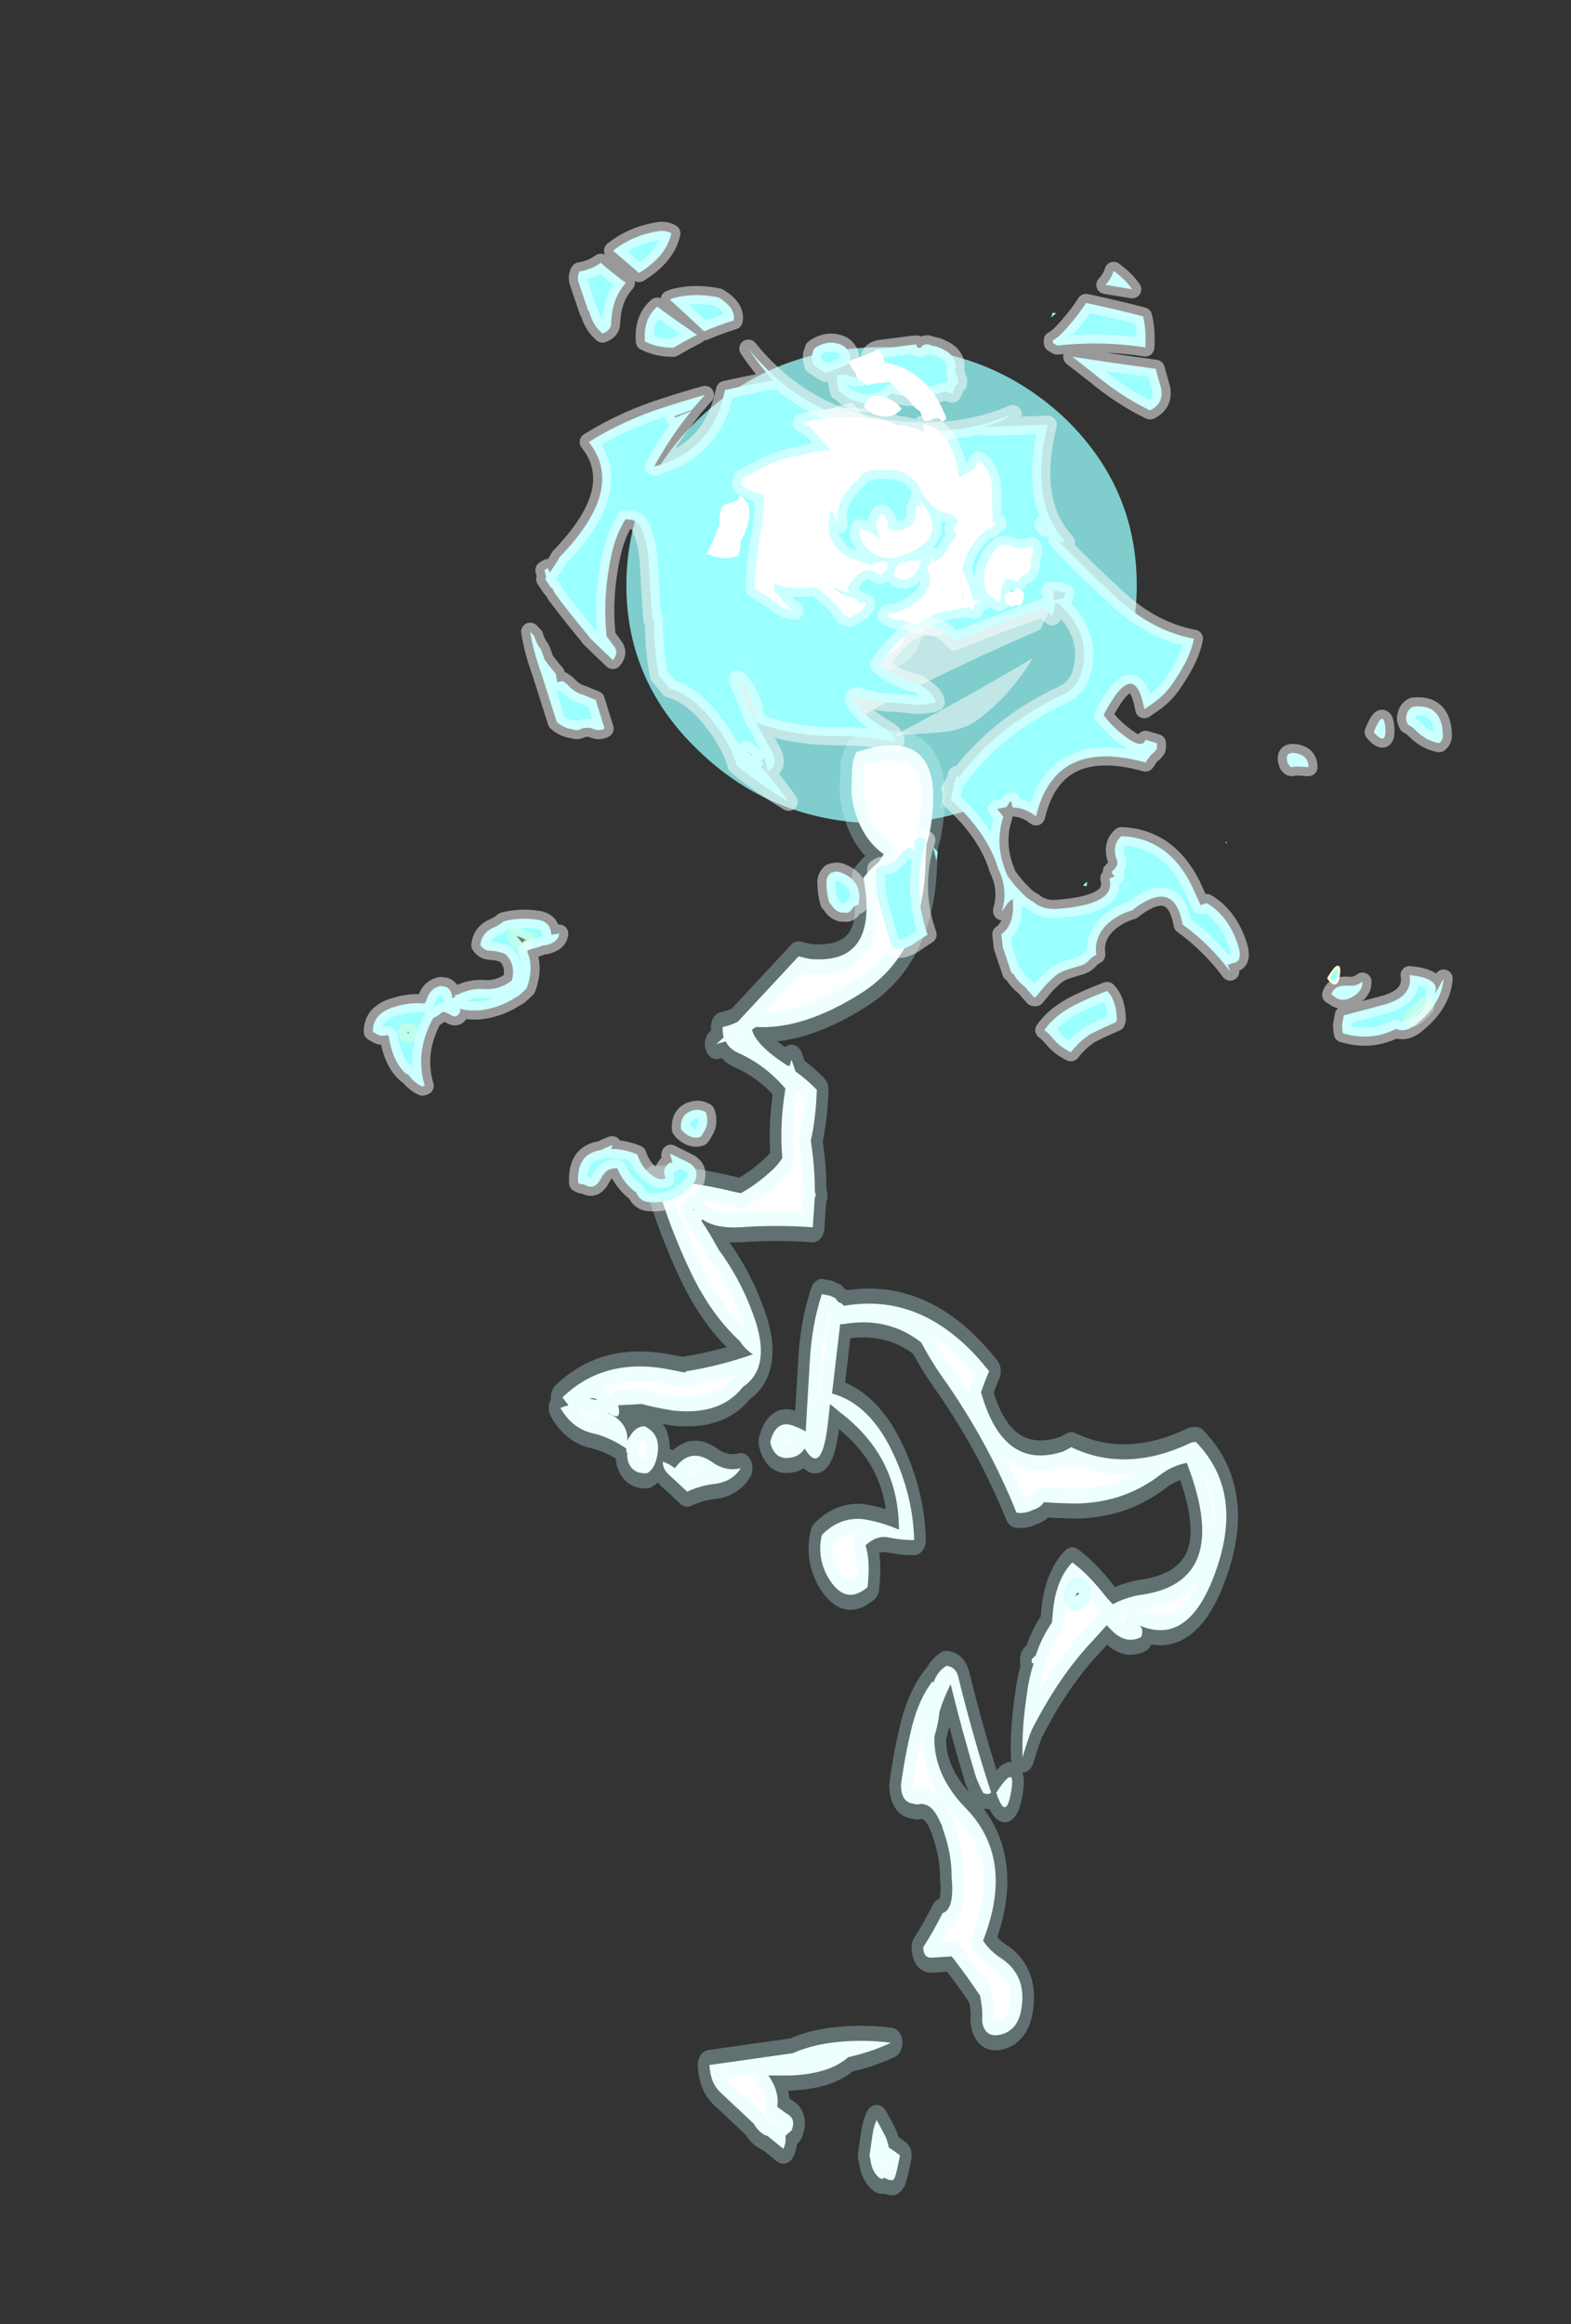 <?xml version="1.0" encoding="UTF-8" standalone="no"?>
<svg xmlns:ffdec="https://www.free-decompiler.com/flash" xmlns:xlink="http://www.w3.org/1999/xlink" ffdec:objectType="frame" height="89.4px" width="60.45px" xmlns="http://www.w3.org/2000/svg">
  <rect width="100%" height="100%" fill="#333333" stroke="none"/>
  <g transform="matrix(1.0, 0.0, 0.0, 1.0, 35.4, 16.6)">
    <use ffdec:characterId="312" height="24.2" transform="matrix(0.852, 0.0, 0.0, 0.757, -11.298, -3.245)" width="23.05" xlink:href="#shape0"/>
    <use ffdec:characterId="313" height="16.95" transform="matrix(0.852, 0.0, 0.0, 0.757, -7.847, -1.126)" width="15.35" xlink:href="#shape1"/>
    <use ffdec:characterId="1110" height="36.25" transform="matrix(0.0, -1.007, 0.78, 0.0, -15.162, 69.025)" width="58.3" xlink:href="#shape2"/>
    <use ffdec:characterId="595" height="73.8" transform="matrix(-0.21, -0.569, 0.569, -0.21, -16.917, 37.273)" width="67.5" xlink:href="#shape3"/>
  </g>
  <defs>
    <g id="shape0" transform="matrix(1.0, 0.0, 0.0, 1.0, 11.5, 12.15)">
      <path d="M11.55 -0.05 Q11.55 4.95 8.2 8.5 4.8 12.05 0.05 12.05 -4.75 12.05 -8.1 8.5 -11.5 4.95 -11.5 -0.05 -11.5 -5.1 -8.1 -8.65 -4.75 -12.15 0.05 -12.15 4.8 -12.15 8.2 -8.65 11.55 -5.1 11.55 -0.05" fill="#99ffff" fill-opacity="0.753" fill-rule="evenodd" stroke="none"/>
    </g>
    <g id="shape1" transform="matrix(1.0, 0.0, 0.0, 1.0, 7.45, 9.35)">
      <path d="M4.05 -5.3 L4.25 -4.75 Q5.5 -1.65 6.2 1.1 6.2 -1.2 5.8 -3.45 L5.55 -4.55 Q8.9 -2.45 7.5 1.5 L7.2 2.2 Q4.2 3.65 1.2 5.35 -0.45 6.25 -1.9 7.35 -3.6 7.25 -5.25 6.95 -5.8 6.95 -6.3 6.75 L-6.6 6.65 Q-7.3 6.45 -7.35 5.65 -7.5 3.65 -7.3 1.6 L-7.2 1.5 Q-6.7 3.7 -5.5 5.4 -5.3 3.8 -5.75 2.05 L-6.25 0.05 Q-5.9 -0.75 -5.8 -1.75 -5.25 -0.95 -3.65 -2.25 -0.35 -4.9 -3.8 -6.15 -5.4 -5.7 -5.9 -4.45 -5.65 -8.15 -1.3 -9.35 0.55 -6.8 4.05 -5.3 M0.55 7.6 Q3.8 5.7 6.85 3.65 5.85 5.55 4.35 6.8 3.8 7.25 2.9 7.4 L0.55 7.6" fill="#ffffff" fill-opacity="0.502" fill-rule="evenodd" stroke="none"/>
      <path d="M0.65 -1.7 Q-0.45 -0.2 -1.1 -2.05 -1.5 -2.05 -1.2 -2.25 -1.3 -2.8 -0.65 -2.85 -0.1 -2.8 0.3 -2.35 0.55 -2.1 0.65 -1.7 M-0.5 -0.6 Q-0.15 -0.35 0.1 0.0 0.45 0.45 0.4 1.0 0.2 1.35 -0.05 1.6 L0.0 1.7 Q0.2 1.9 0.6 1.8 1.1 1.7 1.15 2.2 1.05 3.25 -0.05 3.65 -0.75 3.9 -1.25 3.35 L-1.25 3.3 -2.25 3.2 Q-2.25 2.75 -2.3 2.3 -2.45 1.65 -2.35 0.95 L-2.3 0.45 -2.05 0.35 -2.1 0.25 -2.1 0.0 -1.9 -0.25 -2.0 -0.3 Q-2.8 -0.35 -1.85 -0.95 L-1.3 -0.6 -1.1 -0.65 -0.5 -0.6 M-3.05 1.75 Q-1.35 3.35 -3.5 2.7 -4.65 2.35 -3.35 1.85 -3.2 1.8 -3.05 1.75 M1.5 0.85 Q1.2 -0.1 2.1 -0.3 2.65 -0.1 2.95 0.4 3.2 0.75 3.15 1.25 2.0 2.5 1.5 0.85" fill="#ffffff" fill-rule="evenodd" stroke="none"/>
      <path d="M0.65 -1.7 Q-0.45 -0.2 -1.1 -2.05 -1.5 -2.05 -1.2 -2.25 -1.3 -2.8 -0.65 -2.85 -0.1 -2.8 0.3 -2.35 0.55 -2.1 0.65 -1.7 M-0.5 -0.6 Q-0.15 -0.35 0.1 0.0 0.45 0.45 0.4 1.0 0.2 1.35 -0.05 1.6 L0.0 1.7 Q0.2 1.9 0.6 1.8 1.1 1.7 1.15 2.2 1.05 3.25 -0.05 3.65 -0.75 3.9 -1.25 3.35 L-1.25 3.3 -2.25 3.2 Q-2.25 2.75 -2.3 2.3 -2.45 1.65 -2.35 0.95 L-2.3 0.45 -2.05 0.35 -2.1 0.25 -2.1 0.0 -1.9 -0.25 -2.0 -0.3 Q-2.8 -0.35 -1.85 -0.95 L-1.3 -0.6 -1.1 -0.65 -0.5 -0.6 M-3.05 1.75 Q-1.35 3.35 -3.5 2.7 -4.65 2.35 -3.35 1.85 -3.2 1.8 -3.05 1.75 M1.5 0.85 Q1.2 -0.1 2.1 -0.3 2.65 -0.1 2.95 0.4 3.2 0.75 3.15 1.25 2.0 2.5 1.5 0.85 Z" fill="none" stroke="#ffffff" stroke-linecap="round" stroke-linejoin="round" stroke-opacity="0.353" stroke-width="1.5"/>
    </g>
    <g id="shape2" transform="matrix(1.0, 0.0, 0.0, 1.0, 57.05, 18.55)">
      <path d="M-50.9 -9.5 L-50.45 -5.4 Q-50.15 -4.5 -50.05 -3.5 -49.9 -2.0 -50.05 -0.55 -50.4 -1.5 -50.6 -2.65 -51.25 -3.6 -51.3 -5.55 L-51.3 -6.6 -51.4 -6.5 Q-51.95 -6.05 -52.5 -6.15 L-52.75 -5.7 Q-52.95 -5.2 -53.4 -5.45 L-53.6 -5.75 Q-53.85 -5.7 -54.1 -5.85 L-53.6 -6.65 -53.6 -6.7 Q-53.45 -7.1 -53.15 -7.3 L-51.95 -8.95 Q-51.6 -9.45 -50.9 -9.5 M-55.25 -0.95 Q-55.25 -1.1 -55.15 -1.2 -55.0 -1.4 -54.75 -1.5 L-54.35 -1.6 -53.55 -1.45 Q-53.25 -1.4 -53.0 -1.25 -53.35 -1.0 -53.65 -0.8 -53.85 -0.7 -54.05 -0.65 -54.2 -0.35 -54.35 -0.1 -54.8 -0.2 -55.2 -0.35 L-55.3 -0.45 Q-55.3 -0.65 -55.25 -0.75 L-55.2 -0.9 -55.25 -0.95 M-25.7 -16.45 L-25.4 -16.75 Q-23.9 -14.75 -24.3 -11.7 L-24.45 -10.7 -24.4 -10.65 Q-24.2 -9.0 -23.75 -7.35 -23.6 -7.7 -23.25 -8.0 -22.25 -9.4 -20.65 -10.4 -18.95 -11.45 -17.2 -12.1 L-17.1 -12.2 Q-17.15 -10.35 -17.55 -8.25 L-17.6 -7.95 Q-17.25 -7.15 -16.75 -6.45 -16.55 -6.15 -16.25 -5.9 -15.0 -6.05 -13.6 -5.75 -12.7 -6.75 -12.25 -8.05 -12.1 -8.5 -11.8 -8.7 L-11.9 -9.15 -11.65 -8.8 Q-11.45 -8.85 -11.25 -8.85 -11.2 -8.5 -11.05 -8.1 L-8.55 -5.1 Q-8.6 -4.85 -8.65 -4.55 -8.9 -1.1 -5.55 -1.9 -5.2 -1.55 -4.95 -1.15 L-4.65 -0.9 Q-3.9 -2.25 -2.3 -2.5 L-1.25 -2.45 Q-1.0 -2.4 -0.75 -2.25 0.45 2.4 -3.9 1.35 L-4.3 1.2 -5.2 1.15 Q-8.5 0.95 -9.95 -2.0 -11.35 -4.85 -11.25 -7.2 L-11.35 -7.4 Q-11.95 -7.2 -12.7 -5.7 L-12.75 -5.55 -12.5 -5.45 -12.95 -5.25 Q-13.25 -4.7 -13.65 -4.2 -14.75 -4.25 -15.6 -4.5 -16.55 -4.3 -17.5 -4.3 L-17.7 -4.25 -17.75 -4.3 -18.9 -4.4 Q-18.8 -6.2 -18.9 -8.0 -18.95 -9.2 -18.6 -9.85 L-18.65 -9.9 Q-19.1 -9.5 -19.75 -9.05 -21.0 -7.85 -22.55 -7.2 -24.3 -6.5 -25.0 -7.85 -26.1 -8.95 -25.9 -11.3 -25.8 -12.1 -25.65 -12.85 L-25.7 -14.0 Q-26.35 -13.8 -26.0 -14.45 L-26.0 -14.5 Q-26.35 -13.5 -27.05 -13.55 -26.9 -13.45 -26.75 -13.3 -26.5 -13.05 -26.5 -12.7 -26.85 -11.75 -27.85 -12.15 -28.2 -12.3 -28.3 -12.6 -28.3 -12.85 -28.25 -13.05 -28.05 -13.6 -27.5 -13.55 L-27.5 -13.6 -27.35 -13.6 Q-26.9 -14.45 -26.75 -15.35 -26.55 -16.3 -25.8 -16.85 -25.75 -16.7 -25.7 -16.45 M-25.45 -15.4 L-25.5 -15.05 -25.45 -15.1 Q-25.4 -15.3 -25.45 -15.4 M-27.85 -11.8 L-27.95 -11.5 -28.1 -11.2 Q-27.3 -10.45 -27.85 -9.4 -28.25 -8.7 -28.1 -7.95 -28.6 -8.35 -28.7 -9.2 -28.75 -9.9 -29.0 -10.6 -28.7 -11.0 -28.35 -11.5 -28.15 -11.8 -27.85 -11.8 M-31.05 -1.8 Q-31.65 -1.55 -32.65 -1.7 -33.4 -2.85 -32.2 -3.7 -31.45 -4.2 -30.65 -3.95 -29.95 -3.05 -30.05 -1.9 -30.15 -1.1 -30.4 -0.3 L-30.45 -0.15 Q-27.7 -0.15 -26.0 -3.0 L-25.65 -3.55 -26.35 -3.65 Q-28.45 -3.95 -27.35 -4.8 -27.65 -5.05 -27.7 -5.5 -27.8 -6.3 -27.1 -6.5 -26.2 -6.2 -26.5 -5.3 -26.6 -4.95 -26.7 -4.75 L-24.05 -4.55 Q-22.6 -4.45 -21.45 -3.95 L-21.5 -3.65 Q-21.5 -3.55 -21.55 -3.45 L-21.6 -3.3 -21.75 -3.15 -21.8 -3.0 -21.9 -2.85 Q-21.35 1.2 -24.4 4.3 -24.75 4.1 -25.2 3.9 -28.25 5.0 -27.45 8.0 L-27.3 8.35 Q-28.3 11.05 -27.15 14.2 -27.1 14.3 -27.1 14.5 -29.05 16.95 -32.2 15.4 -35.0 14.05 -34.05 11.55 L-34.1 11.7 Q-34.25 11.95 -34.55 11.8 -34.85 11.05 -34.3 10.35 L-34.1 10.1 -34.7 9.4 Q-36.05 7.75 -38.1 6.4 -38.6 6.15 -39.15 5.95 -38.1 5.9 -36.8 6.15 -36.15 6.25 -35.55 6.5 L-35.55 6.4 -35.4 6.4 -35.25 6.6 Q-34.55 6.9 -34.0 7.4 L-33.55 7.45 Q-32.35 7.6 -31.7 8.4 -32.15 9.2 -33.05 10.1 L-33.3 10.4 Q-33.05 11.0 -32.95 11.7 -32.5 16.35 -27.9 14.05 -28.0 13.35 -28.35 12.75 -29.4 11.0 -29.45 8.7 -29.45 7.85 -29.4 7.0 -29.6 6.85 -29.7 6.45 -29.85 6.05 -29.8 5.65 -27.2 4.3 -24.85 2.2 -24.1 1.5 -23.3 0.95 -22.3 -0.7 -22.6 -2.9 L-22.6 -3.05 -25.25 -3.45 Q-25.65 -1.55 -27.6 -0.4 -29.2 0.55 -30.85 0.6 -30.85 -0.05 -30.75 -0.65 -30.65 -1.25 -31.05 -1.8 M-18.25 -10.25 L-18.25 -10.2 -18.2 -10.35 -18.25 -10.25 M-32.85 8.65 L-33.0 8.55 -32.9 8.75 -32.85 8.65 M-37.4 1.85 Q-37.85 1.8 -38.35 1.6 -39.8 1.55 -41.05 3.1 -43.0 5.6 -46.15 4.0 -46.55 4.35 -46.8 4.85 -47.45 6.15 -48.7 5.9 -49.6 5.75 -49.75 4.8 -49.85 4.05 -49.2 3.95 -48.8 4.0 -48.25 3.85 -47.55 3.25 -46.9 2.6 L-46.75 2.45 -46.8 1.45 Q-46.8 1.05 -46.4 1.05 -45.8 1.55 -45.1 2.0 -44.95 2.6 -43.75 2.45 L-43.7 2.45 Q-42.8 2.45 -41.85 2.0 L-41.7 1.95 -41.65 1.9 Q-40.8 1.45 -40.95 0.75 L-40.9 0.45 Q-40.8 -0.05 -40.2 -0.05 -39.05 0.15 -37.95 0.5 -36.9 0.85 -36.25 1.5 L-36.3 1.55 Q-35.85 1.75 -35.65 2.2 -35.7 2.7 -36.15 2.8 -38.5 3.55 -40.5 4.4 L-40.55 4.25 Q-40.55 4.1 -40.5 4.0 -40.2 3.8 -39.9 3.65 -38.1 2.95 -36.35 2.4 -36.9 2.05 -37.4 1.85 M-40.5 4.65 Q-39.25 5.7 -40.6 5.35 -41.55 5.1 -40.5 4.65" fill="#ffffff" fill-rule="evenodd" stroke="none"/>
      <path d="M-32.85 8.65 L-33.0 8.55 -32.9 8.75 -32.85 8.65" fill="none" stroke="#99ffff" stroke-linecap="round" stroke-linejoin="round" stroke-opacity="0.302" stroke-width="1.15"/>
      <path d="M-50.9 -9.5 L-50.45 -5.4 Q-50.15 -4.5 -50.05 -3.5 -49.9 -2.0 -50.05 -0.55 -50.4 -1.5 -50.6 -2.65 -51.25 -3.6 -51.3 -5.55 L-51.3 -6.6 -51.4 -6.5 Q-51.95 -6.05 -52.5 -6.15 L-52.75 -5.7 Q-52.95 -5.2 -53.4 -5.45 L-53.6 -5.75 Q-53.85 -5.7 -54.1 -5.85 L-53.6 -6.65 -53.6 -6.7 Q-53.45 -7.1 -53.15 -7.3 L-51.95 -8.95 Q-51.6 -9.45 -50.9 -9.5 M-55.25 -0.95 Q-55.25 -1.1 -55.15 -1.2 -55.0 -1.4 -54.75 -1.5 L-54.35 -1.6 -53.55 -1.45 Q-53.25 -1.4 -53.0 -1.25 -53.35 -1.0 -53.65 -0.8 -53.85 -0.7 -54.05 -0.65 -54.2 -0.35 -54.35 -0.1 -54.8 -0.2 -55.2 -0.35 L-55.3 -0.45 Q-55.3 -0.65 -55.25 -0.75 L-55.2 -0.9 -55.25 -0.95 M-25.7 -16.45 L-25.4 -16.75 Q-23.9 -14.75 -24.3 -11.7 L-24.45 -10.7 -24.4 -10.65 Q-24.2 -9.0 -23.75 -7.35 -23.6 -7.7 -23.25 -8.0 -22.25 -9.4 -20.65 -10.4 -18.95 -11.45 -17.2 -12.1 L-17.1 -12.2 Q-17.15 -10.35 -17.55 -8.25 L-17.6 -7.95 Q-17.25 -7.15 -16.75 -6.45 -16.55 -6.15 -16.25 -5.9 -15.0 -6.05 -13.6 -5.75 -12.7 -6.75 -12.25 -8.05 -12.1 -8.5 -11.8 -8.7 L-11.9 -9.15 -11.65 -8.8 Q-11.45 -8.85 -11.25 -8.85 -11.2 -8.5 -11.05 -8.1 L-8.55 -5.1 Q-8.6 -4.85 -8.65 -4.55 -8.9 -1.1 -5.55 -1.9 -5.2 -1.55 -4.95 -1.15 L-4.65 -0.9 Q-3.9 -2.25 -2.3 -2.5 L-1.25 -2.45 Q-1.0 -2.4 -0.75 -2.25 0.45 2.4 -3.9 1.35 L-4.3 1.2 -5.2 1.15 Q-8.5 0.95 -9.95 -2.0 -11.35 -4.85 -11.25 -7.2 L-11.35 -7.4 Q-11.95 -7.2 -12.7 -5.7 L-12.75 -5.55 -12.5 -5.45 -12.95 -5.25 Q-13.25 -4.7 -13.65 -4.2 -14.75 -4.25 -15.6 -4.5 -16.55 -4.3 -17.5 -4.3 L-17.7 -4.25 -17.75 -4.3 -18.9 -4.4 Q-18.8 -6.2 -18.9 -8.0 -18.95 -9.2 -18.6 -9.85 L-18.65 -9.9 Q-19.1 -9.5 -19.75 -9.05 -21.0 -7.85 -22.55 -7.2 -24.3 -6.5 -25.0 -7.85 -26.1 -8.95 -25.9 -11.3 -25.8 -12.1 -25.65 -12.85 L-25.7 -14.0 Q-26.35 -13.8 -26.0 -14.45 L-26.0 -14.5 Q-26.35 -13.5 -27.05 -13.55 -26.9 -13.45 -26.75 -13.3 -26.5 -13.05 -26.5 -12.7 -26.85 -11.75 -27.85 -12.15 -28.2 -12.3 -28.3 -12.6 -28.3 -12.85 -28.25 -13.05 -28.05 -13.6 -27.5 -13.55 L-27.5 -13.6 -27.35 -13.6 Q-26.9 -14.45 -26.75 -15.35 -26.55 -16.3 -25.8 -16.85 -25.75 -16.7 -25.7 -16.45 M-25.45 -15.4 L-25.5 -15.05 -25.45 -15.1 Q-25.4 -15.3 -25.45 -15.4 M-27.85 -11.8 L-27.95 -11.5 -28.1 -11.2 Q-27.3 -10.45 -27.85 -9.4 -28.25 -8.7 -28.1 -7.95 -28.6 -8.35 -28.7 -9.2 -28.75 -9.9 -29.0 -10.6 -28.7 -11.0 -28.35 -11.5 -28.15 -11.8 -27.85 -11.8 M-31.05 -1.8 Q-31.65 -1.55 -32.65 -1.7 -33.4 -2.85 -32.2 -3.7 -31.45 -4.2 -30.65 -3.95 -29.95 -3.05 -30.05 -1.9 -30.15 -1.1 -30.4 -0.3 L-30.45 -0.15 Q-27.7 -0.15 -26.0 -3.0 L-25.65 -3.55 -26.35 -3.65 Q-28.45 -3.95 -27.35 -4.8 -27.65 -5.05 -27.7 -5.5 -27.8 -6.3 -27.1 -6.5 -26.2 -6.2 -26.5 -5.3 -26.6 -4.95 -26.7 -4.75 L-24.05 -4.55 Q-22.6 -4.45 -21.45 -3.95 L-21.5 -3.65 Q-21.5 -3.55 -21.55 -3.45 L-21.6 -3.3 -21.75 -3.15 -21.8 -3.0 -21.9 -2.85 Q-21.35 1.2 -24.4 4.3 -24.75 4.1 -25.2 3.9 -28.25 5.0 -27.45 8.0 L-27.3 8.35 Q-28.3 11.05 -27.15 14.2 -27.1 14.3 -27.1 14.5 -29.05 16.95 -32.2 15.4 -35.0 14.05 -34.05 11.55 L-34.1 11.7 Q-34.25 11.95 -34.55 11.8 -34.85 11.05 -34.3 10.35 L-34.1 10.1 -34.7 9.4 Q-36.05 7.75 -38.1 6.4 -38.6 6.15 -39.15 5.95 -38.1 5.9 -36.8 6.15 -36.15 6.25 -35.55 6.5 L-35.55 6.4 -35.4 6.4 -35.25 6.6 Q-34.55 6.9 -34.0 7.4 L-33.55 7.45 Q-32.35 7.6 -31.7 8.4 -32.15 9.2 -33.05 10.1 L-33.3 10.4 Q-33.05 11.0 -32.95 11.7 -32.5 16.35 -27.9 14.05 -28.0 13.35 -28.35 12.75 -29.4 11.0 -29.45 8.7 -29.45 7.85 -29.4 7.0 -29.6 6.85 -29.7 6.45 -29.85 6.05 -29.8 5.65 -27.2 4.3 -24.85 2.2 -24.1 1.5 -23.3 0.95 -22.3 -0.7 -22.6 -2.9 L-22.6 -3.05 -25.25 -3.45 Q-25.65 -1.55 -27.6 -0.4 -29.2 0.55 -30.85 0.6 -30.85 -0.05 -30.75 -0.65 -30.65 -1.25 -31.05 -1.8 M-18.25 -10.25 L-18.25 -10.2 -18.2 -10.35 -18.25 -10.25 M-37.4 1.85 Q-37.85 1.8 -38.35 1.6 -39.8 1.55 -41.05 3.1 -43.0 5.6 -46.15 4.0 -46.55 4.35 -46.8 4.85 -47.45 6.15 -48.7 5.9 -49.6 5.75 -49.75 4.8 -49.85 4.05 -49.2 3.95 -48.8 4.0 -48.25 3.85 -47.55 3.25 -46.9 2.6 L-46.75 2.45 -46.8 1.45 Q-46.8 1.05 -46.4 1.05 -45.8 1.55 -45.1 2.0 -44.95 2.6 -43.75 2.45 L-43.7 2.45 Q-42.8 2.45 -41.85 2.0 L-41.7 1.95 -41.65 1.9 Q-40.8 1.45 -40.95 0.75 L-40.9 0.45 Q-40.8 -0.05 -40.2 -0.05 -39.05 0.15 -37.95 0.5 -36.9 0.85 -36.25 1.5 L-36.3 1.55 Q-35.85 1.75 -35.65 2.2 -35.7 2.7 -36.15 2.8 -38.5 3.55 -40.5 4.4 L-40.55 4.25 Q-40.55 4.1 -40.5 4.0 -40.2 3.8 -39.9 3.65 -38.1 2.95 -36.35 2.4 -36.9 2.05 -37.4 1.85 M-40.5 4.65 Q-39.25 5.7 -40.6 5.35 -41.55 5.1 -40.5 4.65 Z" fill="none" stroke="#ccffff" stroke-linecap="round" stroke-linejoin="round" stroke-opacity="0.302" stroke-width="1.15"/>
    </g>
    <g id="shape3" transform="matrix(1.0, 0.0, 0.0, 1.0, 43.6, 44.45)">
      <path d="M0.7 -24.45 Q0.3 -24.5 -0.25 -24.35 L-0.95 -24.35 Q-1.5 -24.2 -2.0 -24.0 L-2.55 -24.1 -2.6 -23.75 -2.9 -23.55 Q-3.55 -23.3 -3.85 -22.85 L-4.45 -22.2 -6.35 -22.3 Q-6.4 -22.7 -6.1 -23.0 -5.85 -23.3 -5.85 -23.7 -5.9 -23.95 -5.7 -24.2 -5.4 -24.75 -4.9 -25.0 L-1.65 -24.85 Q-0.2 -24.85 1.05 -24.6 L0.7 -24.45 M3.2 -22.35 L3.2 -22.4 3.85 -22.55 3.95 -22.45 4.4 -22.4 4.45 -22.15 4.15 -22.15 Q4.45 -21.65 4.85 -21.2 7.45 -15.75 11.05 -16.95 11.6 -14.3 11.45 -11.5 11.4 -10.25 11.3 -9.0 L10.7 -10.1 10.7 -11.3 10.6 -11.25 10.65 -10.15 Q9.55 -12.0 8.15 -13.6 L8.15 -13.55 Q7.8 -9.75 11.15 -7.7 10.95 -6.2 10.7 -4.75 L10.65 -4.6 10.75 -4.65 Q11.85 -5.1 13.1 -5.4 7.65 -3.55 5.05 1.55 3.2 5.3 3.4 8.9 L3.25 8.0 Q3.25 7.5 3.25 7.0 L2.9 8.0 2.0 10.75 Q-2.2 7.9 -5.4 9.25 L-5.25 9.05 -5.4 9.0 -5.35 9.0 -5.05 8.8 -5.4 8.95 Q-7.5 9.85 -10.0 11.15 -12.6 12.5 -13.95 14.75 -14.95 14.15 -16.0 12.7 -16.7 11.8 -16.95 10.65 L-17.05 10.25 Q-13.65 10.85 -16.5 7.7 -17.25 7.9 -18.0 8.35 -19.45 9.2 -18.9 9.65 L-19.35 10.25 Q-19.55 10.2 -19.7 10.1 L-19.85 9.85 Q-19.9 9.65 -20.0 9.5 L-20.25 9.15 Q-16.75 4.3 -21.05 1.45 -20.3 1.0 -20.0 0.25 L-19.6 0.3 Q-19.6 0.2 -19.65 0.15 L-19.85 -0.1 Q-19.8 -0.4 -19.75 -0.7 L-20.35 -0.5 Q-21.85 -1.7 -23.95 -1.55 -24.75 -1.35 -25.55 -0.95 -25.85 -0.8 -26.05 -0.6 -26.8 -0.2 -27.05 0.8 -28.05 4.35 -26.35 4.45 L-26.35 4.85 Q-26.2 4.7 -26.0 4.75 -25.8 5.3 -25.45 5.3 -24.4 5.3 -24.1 6.1 -25.25 8.85 -28.6 9.2 L-29.95 9.3 -29.95 9.7 Q-31.05 10.6 -32.7 10.65 -34.3 10.7 -34.1 9.95 L-34.1 9.6 -34.55 9.6 Q-32.5 9.0 -30.7 7.8 -27.7 8.35 -28.75 5.1 -28.7 4.5 -28.85 3.85 -29.25 2.3 -30.6 2.0 -30.65 1.7 -30.75 1.5 -30.95 1.15 -30.9 0.75 L-30.85 -0.1 Q-30.85 -0.45 -30.9 -0.7 -31.15 -1.5 -31.6 -2.2 L-31.8 -2.55 -31.75 -2.65 -31.1 -2.9 -30.95 -2.95 Q-30.5 -3.25 -29.95 -3.35 -29.85 -3.4 -29.8 -3.45 L-28.1 -3.4 -27.3 -3.2 Q-27.0 -2.15 -25.45 -1.75 -25.5 -2.05 -25.7 -2.3 L-25.95 -2.65 -25.85 -2.6 Q-24.75 -1.8 -23.35 -1.95 -20.95 -1.8 -18.2 -3.25 L-17.95 -3.1 -17.3 -2.7 -17.55 -3.05 -17.25 -2.65 -16.85 -2.35 -17.05 -2.3 Q-14.8 1.1 -14.4 5.7 -14.3 6.75 -13.45 7.35 -11.4 8.8 -8.85 7.45 L-8.85 7.2 Q-9.2 7.1 -9.5 6.8 L-8.8 6.5 Q-8.75 4.1 -8.8 1.7 L-8.85 0.45 Q-5.75 -0.65 -8.6 -4.55 -9.95 -3.75 -10.6 -2.6 L-11.15 -2.25 Q-11.45 -2.05 -11.75 -2.0 L-12.05 -2.0 Q-12.05 -2.35 -11.95 -2.65 -11.85 -3.2 -11.55 -3.7 L-11.35 -4.1 -11.2 -4.45 Q-10.75 -5.6 -10.0 -6.5 -9.7 -7.05 -10.75 -6.65 -11.2 -6.5 -11.55 -6.3 -12.15 -5.95 -12.7 -5.45 L-12.95 -5.3 -13.45 -5.25 Q-13.5 -5.25 -13.5 -5.35 -13.0 -6.15 -12.55 -7.05 -12.2 -7.85 -11.9 -8.65 -10.9 -11.35 -9.3 -13.15 L-11.05 -12.9 Q-12.45 -12.6 -12.45 -13.55 -12.05 -13.4 -11.65 -13.45 L-11.65 -13.65 -12.0 -13.65 -12.0 -13.85 Q-13.35 -13.3 -14.75 -12.95 -13.2 -14.2 -11.45 -15.25 -10.6 -15.15 -9.4 -15.4 -6.45 -16.05 -5.4 -17.55 L-4.65 -17.8 Q-4.55 -17.85 -4.4 -17.9 -2.6 -17.6 -0.9 -16.95 L-1.0 -17.05 Q-1.05 -17.1 -0.85 -17.05 0.7 -16.6 2.3 -16.1 3.8 -15.6 5.05 -15.75 5.4 -15.9 5.55 -16.25 L5.65 -16.45 Q5.05 -17.25 4.1 -17.9 1.7 -19.5 -0.9 -20.15 L-1.6 -19.95 Q-2.15 -19.75 -2.45 -20.3 -1.55 -20.75 -0.6 -21.2 -0.5 -21.2 -0.4 -21.25 1.15 -21.8 2.65 -22.25 L3.2 -22.35 M8.6 -0.95 L9.4 -0.8 9.55 -0.7 Q9.55 -0.3 9.3 -0.05 8.7 0.6 9.1 1.25 L9.25 1.5 Q10.45 1.5 10.15 2.6 L9.7 4.55 9.65 4.7 9.5 4.65 9.35 4.85 Q9.55 5.1 9.4 5.4 L9.2 5.65 Q9.1 5.9 8.75 6.2 8.0 6.9 7.2 6.4 L6.6 6.4 Q6.5 6.35 6.4 6.3 L6.35 6.05 Q6.1 5.95 5.95 5.75 6.1 5.55 6.25 5.35 6.2 4.1 6.8 2.9 7.05 2.5 7.3 2.1 7.0 1.6 7.15 0.8 7.45 -0.35 8.45 -0.85 L8.6 -0.95 M11.05 -1.85 Q11.25 -1.8 11.4 -1.7 L11.65 -1.5 Q11.85 -0.85 11.6 -0.25 11.15 0.7 10.25 0.45 9.95 0.25 9.95 -0.05 L9.95 -1.3 10.1 -1.45 10.7 -1.9 11.05 -1.85 M21.45 -12.3 Q20.55 -11.8 19.7 -11.25 19.1 -12.4 17.65 -13.0 17.2 -13.15 17.2 -13.75 L17.4 -13.85 Q18.05 -14.15 18.85 -14.05 L18.85 -14.1 20.7 -14.05 Q21.15 -14.05 21.4 -13.75 21.25 -13.0 21.45 -12.3 M17.75 -8.7 Q17.6 -7.3 16.8 -6.05 15.8 -5.25 15.1 -5.65 15.15 -6.65 15.1 -7.65 16.4 -8.3 17.75 -9.0 L17.75 -8.7 M21.65 -7.45 Q20.4 -8.25 20.0 -10.25 L21.9 -11.3 Q22.4 -9.75 22.05 -8.1 21.95 -7.7 21.65 -7.45 M14.8 -9.85 Q15.15 -10.8 15.8 -11.4 17.2 -11.0 17.6 -9.9 16.3 -9.05 15.05 -8.15 14.95 -9.0 14.8 -9.85 M6.9 12.9 Q6.95 13.25 7.15 13.65 7.75 14.85 8.4 15.7 7.4 17.3 6.35 18.8 5.45 18.7 4.45 18.25 5.8 15.85 6.5 13.05 L6.75 12.85 6.9 12.9 M8.3 13.3 L8.55 13.5 8.45 13.7 8.3 13.3 M9.7 18.05 Q8.95 18.55 8.2 18.75 L9.05 17.25 Q9.3 17.75 9.7 18.05 M0.6 17.15 Q2.05 15.75 4.05 14.6 L5.5 13.7 Q4.2 16.05 2.95 18.4 L1.7 18.3 Q0.7 18.15 0.6 17.15 M-19.3 -42.75 Q-18.15 -42.35 -18.3 -40.8 -18.35 -39.9 -18.75 -39.05 -18.6 -38.85 -18.45 -38.75 -18.0 -38.35 -18.05 -37.8 -18.05 -37.7 -18.1 -37.65 L-18.2 -37.45 Q-18.5 -37.1 -19.05 -37.3 L-19.0 -37.0 -18.9 -37.15 -18.95 -36.85 Q-18.85 -35.95 -19.2 -35.2 -19.6 -34.3 -19.3 -33.35 -18.45 -32.75 -17.6 -33.15 -17.25 -33.5 -17.05 -34.0 -16.9 -34.35 -16.5 -34.45 -15.8 -34.1 -15.75 -33.3 -15.75 -32.95 -15.6 -32.55 -15.7 -31.45 -16.3 -30.4 -16.7 -29.75 -17.45 -30.0 L-17.55 -29.5 Q-18.05 -29.75 -17.95 -30.55 L-17.9 -30.7 -17.9 -31.05 Q-17.85 -31.45 -17.85 -31.75 L-17.95 -31.8 Q-19.05 -31.75 -20.1 -32.65 L-20.35 -33.25 -20.4 -33.55 Q-20.65 -34.65 -20.4 -35.8 -20.2 -36.55 -19.85 -37.05 L-20.0 -37.1 Q-20.4 -37.45 -20.0 -37.75 -19.75 -37.95 -19.65 -38.15 -19.75 -38.45 -19.8 -38.75 L-19.8 -38.85 Q-21.4 -40.7 -23.65 -40.85 L-23.65 -41.0 Q-23.2 -41.45 -22.55 -41.6 L-22.6 -41.65 Q-21.6 -42.25 -19.9 -41.9 -19.8 -41.95 -19.8 -42.05 -19.75 -42.35 -19.6 -42.5 L-19.3 -42.75 M-20.2 -40.7 Q-20.15 -40.55 -20.05 -40.7 L-20.2 -40.7 M-17.2 -31.75 L-17.25 -31.6 Q-16.95 -31.8 -16.75 -32.1 L-17.3 -31.9 -17.2 -31.75 M-35.35 -30.3 Q-35.05 -30.6 -34.65 -30.6 -33.85 -31.15 -32.8 -31.2 -32.5 -31.8 -33.0 -32.35 -33.65 -33.05 -33.05 -33.5 L-33.05 -33.55 -33.0 -33.55 -32.95 -33.7 -32.8 -33.85 Q-31.0 -33.3 -31.35 -31.75 -31.3 -31.4 -31.3 -31.0 -31.4 -31.0 -31.5 -31.15 -31.8 -30.35 -32.4 -29.7 -33.4 -29.75 -34.15 -29.15 -34.45 -28.9 -34.45 -28.55 -33.75 -28.6 -33.6 -27.9 L-33.7 -27.8 -33.25 -27.75 Q-33.2 -27.8 -33.1 -27.7 L-33.95 -26.9 Q-34.55 -26.3 -35.2 -26.8 -35.7 -27.4 -35.8 -28.2 -35.9 -29.3 -35.45 -30.15 L-35.35 -30.3 M-31.85 -26.55 Q-31.0 -26.3 -31.0 -25.55 -31.0 -25.0 -31.4 -24.7 -31.9 -24.7 -32.3 -25.0 -32.55 -25.25 -32.75 -25.55 -32.75 -25.85 -32.55 -26.1 -32.25 -26.45 -31.85 -26.55 M-35.85 -1.65 Q-35.3 -2.2 -34.55 -2.45 -34.15 -2.6 -33.95 -2.75 -33.25 -1.75 -33.1 -0.2 -33.0 0.8 -33.0 1.85 -33.75 2.2 -34.9 1.8 -35.0 1.75 -35.05 1.7 -35.1 0.75 -35.2 -0.1 -35.4 -0.95 -35.85 -1.65 M-25.6 -10.0 L-22.7 -9.8 Q-21.6 -9.65 -20.65 -9.2 L-20.6 -9.0 Q-20.6 -8.95 -20.6 -8.85 -20.7 -8.6 -20.7 -8.3 -20.65 -7.95 -20.45 -7.65 L-20.2 -7.25 -20.15 -7.1 -20.1 -6.9 -20.1 -6.75 Q-20.1 -6.7 -20.15 -6.7 -20.3 -6.6 -20.45 -6.55 L-19.95 -6.4 Q-19.85 -6.35 -19.85 -6.25 -19.75 -6.1 -19.75 -5.95 L-19.85 -5.75 -19.9 -5.7 -20.05 -5.6 Q-22.5 -7.55 -25.7 -7.6 L-25.85 -8.25 Q-26.25 -9.6 -25.6 -10.0 M-11.15 -14.2 L-11.25 -14.0 -10.75 -14.35 -11.15 -14.2 M-20.05 -11.45 Q-21.05 -10.25 -22.4 -11.05 L-22.4 -11.25 Q-22.4 -11.4 -22.5 -11.5 -22.75 -11.8 -22.55 -12.1 L-22.5 -12.25 Q-22.25 -12.6 -21.9 -12.65 -21.7 -12.7 -21.65 -12.75 -21.0 -12.7 -20.45 -12.5 -20.05 -12.4 -19.9 -12.0 -19.9 -11.65 -20.05 -11.45 M-21.5 -5.45 L-20.6 -5.35 -20.95 -5.2 -21.05 -5.2 -21.5 -5.45 M-18.25 -3.85 L-18.45 -4.0 -18.4 -4.05 -18.2 -3.85 -18.25 -3.85 M-9.2 -13.2 Q-7.95 -12.7 -6.5 -13.2 L-6.35 -13.3 -9.2 -13.2 M-4.1 8.4 L-3.85 8.35 -3.85 8.3 -4.1 8.4 M-8.6 7.3 L-8.65 7.9 -8.4 8.1 Q-8.1 7.75 -7.95 7.25 -8.3 7.3 -8.6 7.3 M-26.75 12.25 L-26.85 12.2 -26.75 12.15 -26.75 12.25 M-26.3 2.95 L-26.25 2.8 -26.2 2.75 -26.15 2.8 -26.05 3.05 -26.3 2.95 M-37.1 16.0 Q-38.0 15.55 -37.1 15.3 -36.15 16.5 -37.1 16.0 M-39.65 15.4 L-39.9 18.05 Q-40.05 19.95 -38.7 20.2 -39.6 22.05 -40.4 21.25 -40.05 21.7 -39.65 22.15 -41.05 21.5 -41.7 19.7 -42.1 18.75 -41.6 18.2 -41.8 16.5 -40.8 15.1 L-40.7 14.95 Q-40.4 15.0 -40.15 15.1 -39.9 15.25 -39.65 15.4 M-38.75 16.25 Q-38.85 15.45 -38.15 15.15 L-38.15 15.1 Q-37.6 15.5 -38.0 16.35 -38.2 16.75 -38.05 17.25 -38.65 17.05 -38.75 16.25 M-41.3 19.45 Q-41.2 19.95 -40.9 20.45 -41.1 20.05 -41.3 19.45 M-23.75 17.85 Q-23.75 17.6 -23.5 17.65 L-23.5 17.6 Q-22.6 17.6 -23.0 18.3 -23.4 19.0 -24.1 18.75 L-24.05 18.6 Q-23.85 18.25 -23.75 17.85 M-25.55 27.05 Q-25.1 26.3 -24.2 25.9 -24.05 25.85 -23.75 25.6 -23.4 25.55 -23.2 25.7 -22.85 25.9 -22.8 26.3 -23.25 28.1 -25.15 27.45 -25.45 27.35 -25.55 27.05 M-23.45 23.4 Q-22.25 24.5 -23.4 24.2 -24.65 23.85 -23.45 23.4" fill="#99ffff" fill-rule="evenodd" stroke="none"/>
      <path d="M-37.1 16.0 Q-38.0 15.55 -37.1 15.3 -36.15 16.5 -37.1 16.0" fill="none" stroke="#ffffcc" stroke-linecap="round" stroke-linejoin="round" stroke-width="0.15"/>
      <path d="M-20.2 -40.7 Q-20.15 -40.55 -20.05 -40.7 L-20.2 -40.7 M-17.2 -31.75 L-17.25 -31.6 Q-16.95 -31.8 -16.75 -32.1 L-17.3 -31.9 -17.2 -31.75 M-41.3 19.45 Q-41.2 19.95 -40.9 20.45 -41.1 20.05 -41.3 19.45" fill="none" stroke="#ffffcc" stroke-linecap="round" stroke-linejoin="round" stroke-opacity="0.353" stroke-width="1.15"/>
      <path d="M0.7 -24.45 Q0.3 -24.5 -0.25 -24.35 L-0.95 -24.35 Q-1.5 -24.2 -2.0 -24.0 L-2.55 -24.1 -2.6 -23.75 -2.9 -23.55 Q-3.55 -23.3 -3.85 -22.85 L-4.45 -22.2 -6.35 -22.3 Q-6.4 -22.7 -6.1 -23.0 -5.85 -23.3 -5.85 -23.7 -5.9 -23.95 -5.7 -24.2 -5.4 -24.75 -4.9 -25.0 L-1.65 -24.85 Q-0.2 -24.85 1.05 -24.6 L0.7 -24.45 M3.2 -22.35 L2.65 -22.25 Q1.15 -21.8 -0.4 -21.25 -0.5 -21.2 -0.6 -21.2 -1.55 -20.75 -2.45 -20.3 -2.15 -19.75 -1.6 -19.95 L-0.9 -20.15 Q1.7 -19.5 4.1 -17.9 5.05 -17.25 5.65 -16.45 L5.55 -16.25 Q5.4 -15.9 5.05 -15.75 3.8 -15.6 2.3 -16.1 0.7 -16.6 -0.85 -17.05 -1.05 -17.1 -1.0 -17.05 L-0.9 -16.95 Q-2.6 -17.6 -4.4 -17.9 -4.55 -17.85 -4.65 -17.8 L-5.4 -17.55 Q-6.45 -16.05 -9.4 -15.4 -10.6 -15.15 -11.45 -15.25 -13.2 -14.2 -14.75 -12.95 -13.35 -13.3 -12.0 -13.85 L-12.0 -13.65 -11.65 -13.65 -11.65 -13.45 Q-12.05 -13.4 -12.45 -13.55 -12.45 -12.6 -11.05 -12.9 L-9.3 -13.15 Q-10.9 -11.35 -11.9 -8.65 -12.2 -7.85 -12.55 -7.05 -13.0 -6.15 -13.5 -5.35 -13.5 -5.25 -13.45 -5.25 L-12.95 -5.3 -12.7 -5.45 Q-12.15 -5.95 -11.55 -6.3 -11.2 -6.5 -10.75 -6.65 -9.7 -7.05 -10.0 -6.5 -10.75 -5.6 -11.2 -4.45 L-11.35 -4.1 -11.55 -3.7 Q-11.85 -3.2 -11.95 -2.65 -12.05 -2.35 -12.05 -2.0 L-11.75 -2.0 Q-11.45 -2.05 -11.15 -2.25 L-10.6 -2.6 Q-9.95 -3.75 -8.6 -4.55 -5.75 -0.65 -8.85 0.45 L-8.8 1.7 Q-8.75 4.1 -8.8 6.5 L-9.5 6.8 Q-9.2 7.1 -8.85 7.2 L-8.85 7.45 Q-11.4 8.8 -13.45 7.35 -14.3 6.75 -14.4 5.7 -14.8 1.1 -17.05 -2.3 L-16.85 -2.35 -17.25 -2.65 -17.55 -3.05 -17.3 -2.7 -17.95 -3.1 -18.2 -3.25 Q-20.95 -1.8 -23.35 -1.95 -24.75 -1.8 -25.85 -2.6 L-25.95 -2.65 -25.7 -2.3 Q-25.5 -2.05 -25.45 -1.75 -27.0 -2.15 -27.3 -3.2 L-28.1 -3.4 -29.8 -3.45 Q-29.85 -3.4 -29.95 -3.35 -30.5 -3.25 -30.95 -2.95 L-31.1 -2.9 -31.75 -2.65 -31.8 -2.55 -31.6 -2.2 Q-31.15 -1.5 -30.9 -0.7 -30.85 -0.45 -30.85 -0.1 L-30.9 0.75 Q-30.95 1.15 -30.75 1.5 -30.65 1.7 -30.6 2.0 -29.25 2.3 -28.85 3.85 -28.7 4.5 -28.75 5.1 -27.7 8.35 -30.7 7.8 -32.5 9.0 -34.55 9.6 L-34.1 9.6 -34.1 9.95 Q-34.3 10.7 -32.7 10.65 -31.05 10.6 -29.95 9.7 L-29.95 9.3 -28.6 9.2 Q-25.25 8.85 -24.1 6.1 -24.4 5.3 -25.45 5.3 -25.8 5.3 -26.0 4.75 -26.2 4.7 -26.35 4.85 L-26.35 4.45 Q-28.05 4.35 -27.05 0.8 -26.8 -0.2 -26.05 -0.6 -25.85 -0.8 -25.55 -0.95 -24.75 -1.35 -23.95 -1.55 -21.85 -1.7 -20.35 -0.5 L-19.75 -0.7 Q-19.8 -0.4 -19.85 -0.1 L-19.65 0.15 Q-19.6 0.2 -19.6 0.3 L-20.0 0.25 Q-20.3 1.0 -21.05 1.45 -16.75 4.3 -20.25 9.15 L-20.0 9.5 Q-19.9 9.65 -19.85 9.85 L-19.7 10.1 Q-19.55 10.2 -19.35 10.25 L-18.9 9.65 Q-19.45 9.2 -18.0 8.35 -17.25 7.9 -16.5 7.7 -13.65 10.85 -17.05 10.25 L-16.95 10.65 Q-16.7 11.8 -16.0 12.7 -14.95 14.15 -13.95 14.75 -12.6 12.5 -10.0 11.15 -7.5 9.85 -5.4 8.95 L-5.05 8.8 -5.35 9.0 -5.4 9.0 -5.25 9.05 -5.4 9.25 Q-2.2 7.9 2.0 10.75 L2.9 8.0 3.25 7.0 Q3.25 7.5 3.25 8.0 L3.4 8.9 Q3.2 5.3 5.05 1.55 7.65 -3.55 13.1 -5.4 11.85 -5.1 10.75 -4.65 L10.65 -4.6 10.7 -4.75 Q10.95 -6.2 11.15 -7.7 7.8 -9.75 8.15 -13.55 L8.15 -13.6 Q9.55 -12.0 10.65 -10.15 L10.6 -11.25 10.7 -11.3 10.7 -10.1 11.3 -9.0 Q11.4 -10.25 11.45 -11.5 11.6 -14.3 11.05 -16.95 7.45 -15.75 4.85 -21.2 4.45 -21.65 4.15 -22.15 L4.45 -22.15 4.4 -22.4 3.95 -22.45 3.85 -22.55 3.2 -22.4 3.2 -22.35 M8.6 -0.95 L9.4 -0.8 9.55 -0.7 Q9.55 -0.3 9.3 -0.05 8.7 0.6 9.1 1.25 L9.25 1.5 Q10.45 1.5 10.15 2.6 L9.7 4.55 9.65 4.7 9.5 4.65 9.35 4.85 Q9.55 5.1 9.4 5.4 L9.2 5.65 Q9.1 5.9 8.75 6.2 8.0 6.9 7.2 6.4 L6.6 6.4 Q6.5 6.35 6.4 6.3 L6.35 6.05 Q6.1 5.95 5.95 5.75 6.1 5.55 6.25 5.35 6.2 4.1 6.8 2.9 7.05 2.5 7.3 2.1 7.0 1.6 7.15 0.8 7.45 -0.35 8.45 -0.85 L8.6 -0.95 M11.05 -1.85 Q11.25 -1.8 11.4 -1.7 L11.65 -1.5 Q11.85 -0.85 11.6 -0.25 11.15 0.7 10.25 0.45 9.95 0.25 9.95 -0.05 L9.95 -1.3 10.1 -1.45 10.7 -1.9 11.05 -1.85 M21.45 -12.3 Q20.55 -11.8 19.7 -11.25 19.1 -12.4 17.65 -13.0 17.2 -13.15 17.2 -13.75 L17.4 -13.85 Q18.05 -14.15 18.85 -14.05 L18.85 -14.1 20.7 -14.05 Q21.15 -14.05 21.4 -13.75 21.25 -13.0 21.45 -12.3 M17.75 -8.7 Q17.6 -7.3 16.8 -6.05 15.8 -5.25 15.1 -5.65 15.15 -6.65 15.1 -7.65 16.4 -8.3 17.75 -9.0 L17.75 -8.7 M21.65 -7.45 Q20.4 -8.25 20.0 -10.25 L21.9 -11.3 Q22.4 -9.75 22.05 -8.1 21.95 -7.7 21.65 -7.45 M14.8 -9.85 Q14.95 -9.0 15.05 -8.15 16.3 -9.05 17.6 -9.9 17.2 -11.0 15.8 -11.4 15.15 -10.8 14.8 -9.85 M6.9 12.9 Q6.95 13.25 7.15 13.65 7.75 14.85 8.4 15.7 7.4 17.3 6.35 18.8 5.45 18.7 4.45 18.25 5.8 15.85 6.5 13.05 L6.75 12.85 6.9 12.9 M9.7 18.05 Q9.3 17.75 9.05 17.25 L8.2 18.75 Q8.95 18.55 9.7 18.05 M0.6 17.15 Q2.05 15.75 4.05 14.6 L5.5 13.7 Q4.2 16.05 2.95 18.4 L1.7 18.3 Q0.7 18.15 0.6 17.15 M-19.3 -42.75 Q-18.15 -42.35 -18.3 -40.8 -18.35 -39.9 -18.75 -39.05 -18.6 -38.85 -18.45 -38.75 -18.0 -38.35 -18.05 -37.8 -18.05 -37.7 -18.1 -37.65 L-18.2 -37.45 Q-18.5 -37.1 -19.05 -37.3 L-19.0 -37.0 -18.9 -37.15 -18.95 -36.85 Q-18.85 -35.95 -19.2 -35.2 -19.6 -34.3 -19.3 -33.35 -18.45 -32.75 -17.6 -33.15 -17.25 -33.5 -17.05 -34.0 -16.9 -34.35 -16.5 -34.45 -15.8 -34.1 -15.75 -33.3 -15.75 -32.95 -15.6 -32.55 -15.7 -31.45 -16.3 -30.4 -16.7 -29.75 -17.45 -30.0 L-17.55 -29.5 Q-18.05 -29.75 -17.95 -30.55 L-17.9 -30.7 -17.9 -31.05 Q-17.85 -31.45 -17.85 -31.75 L-17.95 -31.8 Q-19.05 -31.75 -20.1 -32.65 L-20.35 -33.25 -20.4 -33.55 Q-20.65 -34.65 -20.4 -35.8 -20.2 -36.55 -19.85 -37.05 L-20.0 -37.1 Q-20.4 -37.45 -20.0 -37.75 -19.75 -37.95 -19.65 -38.15 -19.75 -38.45 -19.8 -38.75 L-19.8 -38.85 Q-21.4 -40.7 -23.65 -40.85 L-23.65 -41.0 Q-23.2 -41.45 -22.55 -41.6 L-22.6 -41.65 Q-21.6 -42.25 -19.9 -41.9 -19.8 -41.95 -19.8 -42.05 -19.75 -42.35 -19.6 -42.5 L-19.3 -42.75 M-35.35 -30.3 Q-35.05 -30.6 -34.65 -30.6 -33.85 -31.15 -32.8 -31.2 -32.5 -31.8 -33.0 -32.35 -33.65 -33.05 -33.05 -33.5 L-33.05 -33.55 -33.0 -33.55 -32.95 -33.7 -32.8 -33.85 Q-31.0 -33.3 -31.35 -31.75 -31.3 -31.4 -31.3 -31.0 -31.4 -31.0 -31.5 -31.15 -31.8 -30.35 -32.4 -29.7 -33.4 -29.75 -34.15 -29.15 -34.45 -28.9 -34.45 -28.55 -33.75 -28.6 -33.6 -27.9 L-33.7 -27.8 -33.25 -27.75 Q-33.2 -27.8 -33.1 -27.7 L-33.95 -26.9 Q-34.55 -26.3 -35.2 -26.8 -35.7 -27.4 -35.8 -28.2 -35.9 -29.3 -35.45 -30.15 L-35.35 -30.3 M-31.85 -26.55 Q-31.0 -26.3 -31.0 -25.55 -31.0 -25.0 -31.4 -24.7 -31.9 -24.7 -32.3 -25.0 -32.55 -25.25 -32.75 -25.55 -32.75 -25.85 -32.55 -26.1 -32.25 -26.45 -31.85 -26.55 M-35.85 -1.65 Q-35.3 -2.2 -34.55 -2.45 -34.15 -2.6 -33.95 -2.75 -33.25 -1.75 -33.1 -0.2 -33.0 0.8 -33.0 1.85 -33.75 2.2 -34.9 1.8 -35.0 1.75 -35.05 1.7 -35.1 0.75 -35.2 -0.1 -35.4 -0.95 -35.85 -1.65 M-25.6 -10.0 L-22.7 -9.8 Q-21.6 -9.65 -20.65 -9.2 L-20.6 -9.0 Q-20.6 -8.95 -20.6 -8.85 -20.7 -8.6 -20.7 -8.3 -20.65 -7.95 -20.45 -7.65 L-20.2 -7.25 -20.15 -7.1 -20.1 -6.9 -20.1 -6.75 Q-20.1 -6.7 -20.15 -6.7 -20.3 -6.6 -20.45 -6.55 L-19.95 -6.4 Q-19.85 -6.35 -19.85 -6.25 -19.75 -6.1 -19.75 -5.95 L-19.85 -5.75 -19.9 -5.7 -20.05 -5.6 Q-22.5 -7.55 -25.7 -7.6 L-25.85 -8.25 Q-26.25 -9.6 -25.6 -10.0 M-11.15 -14.2 L-11.25 -14.0 -10.75 -14.35 -11.15 -14.2 M-20.05 -11.45 Q-21.05 -10.25 -22.4 -11.05 L-22.4 -11.25 Q-22.4 -11.4 -22.5 -11.5 -22.75 -11.8 -22.55 -12.1 L-22.5 -12.25 Q-22.25 -12.6 -21.9 -12.65 -21.7 -12.7 -21.65 -12.75 -21.0 -12.7 -20.45 -12.5 -20.05 -12.4 -19.9 -12.0 -19.9 -11.65 -20.05 -11.45 M-9.2 -13.2 Q-7.95 -12.7 -6.5 -13.2 L-6.35 -13.3 -9.2 -13.2 M-8.6 7.3 Q-8.3 7.3 -7.95 7.25 -8.1 7.75 -8.4 8.1 L-8.65 7.9 -8.6 7.3 M-4.1 8.4 L-3.85 8.3 -3.85 8.35 -4.1 8.4 M-39.65 15.4 L-39.9 18.05 Q-40.05 19.95 -38.7 20.2 -39.6 22.05 -40.4 21.25 -40.05 21.7 -39.65 22.15 -41.05 21.5 -41.7 19.7 -42.1 18.75 -41.6 18.2 -41.8 16.5 -40.8 15.1 L-40.7 14.95 Q-40.4 15.0 -40.15 15.1 -39.9 15.25 -39.65 15.4 M-38.75 16.25 Q-38.85 15.45 -38.15 15.15 L-38.15 15.1 Q-37.6 15.5 -38.0 16.35 -38.2 16.75 -38.05 17.25 -38.65 17.05 -38.75 16.25 M-23.75 17.85 Q-23.75 17.6 -23.5 17.65 L-23.5 17.6 Q-22.6 17.6 -23.0 18.3 -23.4 19.0 -24.1 18.75 L-24.05 18.6 Q-23.85 18.25 -23.75 17.85 M-25.55 27.05 Q-25.1 26.3 -24.2 25.9 -24.05 25.85 -23.75 25.6 -23.4 25.55 -23.2 25.7 -22.85 25.9 -22.8 26.3 -23.25 28.1 -25.15 27.45 -25.45 27.35 -25.55 27.05 M-23.45 23.4 Q-22.25 24.5 -23.4 24.2 -24.65 23.85 -23.45 23.4 Z" fill="none" stroke="#ffffff" stroke-linecap="round" stroke-linejoin="round" stroke-opacity="0.502" stroke-width="1.15"/>
      <path d="M4.0 -10.65 Q4.25 -10.5 4.35 -10.2 L4.35 -10.15 Q4.35 -10.05 4.3 -9.95 L4.3 -9.85 Q4.35 -9.65 4.3 -9.35 L4.55 -9.15 Q4.35 -8.95 4.05 -8.9 L3.85 -8.75 3.8 -8.85 Q3.3 -8.85 2.65 -9.3 2.1 -9.7 1.8 -10.1 1.45 -10.2 1.1 -10.5 1.0 -10.55 1.0 -10.6 1.0 -11.1 1.2 -11.5 1.4 -11.9 1.65 -12.2 L1.7 -12.15 Q1.7 -12.3 1.8 -12.4 2.4 -11.7 3.15 -11.1 L3.25 -11.0 Q3.6 -10.9 4.0 -10.65 M1.35 -10.85 L1.55 -10.7 1.5 -10.7 1.35 -10.9 1.35 -10.85 M1.05 -7.55 L1.05 -7.55 M4.1 -7.7 Q4.5 -8.4 5.1 -8.8 5.65 -8.7 5.55 -8.1 5.95 -6.35 5.6 -4.55 L5.6 -4.5 5.5 -3.7 Q5.4 -3.15 5.25 -2.7 5.6 -2.9 5.95 -3.0 6.65 -3.25 7.2 -3.55 L7.5 -3.85 Q7.3 -1.5 6.05 0.75 5.75 1.35 5.3 1.75 5.1 2.25 4.7 2.75 4.5 3.05 4.25 3.2 4.5 3.3 4.75 3.3 4.25 4.45 2.65 4.5 1.6 4.55 0.8 4.3 0.9 4.65 0.9 5.0 1.0 5.25 1.0 5.5 1.25 5.65 1.4 5.85 0.6 6.45 -0.85 5.95 -1.7 5.6 -2.6 5.35 L-2.75 5.6 -2.8 5.3 Q-2.95 5.2 -2.95 5.1 L-2.85 5.05 Q-3.0 4.45 -3.3 3.95 -4.0 2.8 -4.9 2.45 L-5.0 2.45 Q-6.0 2.6 -6.8 2.45 L-7.05 2.95 -7.1 2.4 -7.4 2.3 -7.35 2.2 Q-7.25 2.1 -7.15 2.1 L-7.1 2.05 Q-7.05 1.5 -6.9 0.85 -6.65 -0.25 -7.05 -1.4 L-6.5 -2.1 Q-6.3 -2.65 -5.8 -3.05 L-5.8 -2.85 -5.7 -2.9 Q-5.85 -2.6 -5.85 -2.15 -5.7 0.55 -3.9 0.4 L-3.75 0.65 Q-3.55 0.8 -3.3 0.95 L-3.7 0.95 -3.65 1.2 -3.55 1.5 -3.55 1.6 -3.25 2.0 Q-2.85 2.4 -2.6 2.9 L-2.55 2.9 -2.15 2.85 Q-1.95 3.0 -1.9 3.2 L-1.85 3.3 -1.6 3.3 Q-1.4 3.15 -1.15 3.0 L-1.1 2.9 Q-1.05 2.75 -0.95 2.65 -0.45 1.9 1.15 1.7 2.2 1.55 2.7 0.5 3.2 -0.55 3.15 -1.3 2.9 -1.7 2.7 -2.3 L2.55 -2.45 Q2.0 -3.65 0.65 -3.9 L1.65 -4.0 1.65 -4.05 Q0.95 -4.55 0.1 -4.7 L-0.35 -4.6 Q-0.7 -4.55 -1.0 -4.4 -1.5 -4.1 -1.95 -3.5 L-2.5 -2.85 Q-2.45 -2.45 -2.5 -2.05 -2.5 -1.9 -2.7 -1.8 -3.2 -1.9 -3.25 -2.55 -2.05 -3.3 -3.35 -4.75 L-3.6 -4.7 -3.65 -4.65 -3.65 -4.7 Q-3.5 -5.1 -3.1 -5.4 L-3.05 -5.55 Q-3.55 -5.35 -3.9 -4.85 -4.2 -4.35 -4.55 -4.3 L-4.55 -4.05 Q-4.7 -3.95 -4.8 -4.1 -5.05 -4.45 -5.05 -4.8 L-5.15 -5.25 -4.85 -5.6 Q-4.3 -5.65 -3.75 -5.95 -3.05 -6.3 -2.55 -6.65 -2.4 -7.3 -2.1 -8.0 -1.85 -8.6 -1.45 -9.0 -1.7 -9.2 -2.0 -9.15 L-2.5 -8.95 Q-3.1 -8.75 -3.5 -8.4 -3.4 -8.6 -3.25 -8.8 -3.05 -9.1 -2.55 -9.35 L-1.3 -10.3 Q0.5 -9.55 2.15 -8.55 L3.85 -7.75 4.1 -7.7 M3.35 -4.1 L3.4 -4.05 3.4 -4.15 3.35 -4.1 M0.25 -1.0 Q-0.2 -0.8 -0.65 -1.0 L-0.7 -1.0 Q-1.0 -0.6 -1.05 -0.1 -1.1 0.4 -0.75 0.75 L-0.7 0.8 -0.45 0.9 Q0.1 1.1 0.05 1.3 -0.1 1.4 -0.25 1.45 L0.4 1.45 Q-2.55 2.6 -2.6 -0.65 -2.65 -2.3 -1.05 -2.85 L-0.65 -2.85 -0.6 -2.9 -0.35 -2.9 -0.2 -2.8 -0.05 -2.75 -0.05 -2.7 Q-0.25 -2.4 -0.55 -2.15 -0.85 -1.9 -1.15 -1.75 L-0.45 -1.7 Q-0.1 -1.7 0.1 -1.45 0.25 -1.35 0.35 -1.15 0.35 -1.0 0.25 -1.0 M6.8 -2.95 L6.7 -2.85 6.75 -2.85 6.8 -2.95 M10.15 1.4 L10.2 2.35 Q9.8 2.5 9.3 2.4 7.9 4.75 4.9 4.85 4.5 4.95 4.5 4.6 L4.5 4.5 Q4.95 4.4 4.85 3.9 4.8 3.65 5.0 3.45 L5.6 3.45 Q5.95 3.15 6.45 3.05 6.95 2.75 7.5 2.5 L8.0 2.3 8.2 1.55 Q8.3 1.2 8.3 0.85 8.5 0.75 8.7 0.65 L8.7 0.6 Q8.95 0.4 9.25 0.45 9.7 0.3 10.15 0.25 10.15 0.75 10.15 1.4 M8.95 2.35 L8.95 2.35 M7.1 0.2 Q7.9 0.75 7.2 1.65 6.75 2.25 6.15 2.4 5.75 1.7 6.2 0.95 6.5 0.45 7.1 0.2 M-2.55 -3.6 L-2.6 -3.6 -2.6 -3.55 -2.55 -3.6 M-4.55 -4.7 L-4.55 -4.65 -4.5 -4.7 -4.55 -4.7 M-3.1 -1.3 Q-2.9 -1.05 -2.95 -0.75 L-3.05 -0.95 -3.1 -0.75 Q-3.0 -0.7 -3.05 -0.6 L-3.2 -0.15 -3.25 0.15 -3.3 0.25 -3.35 0.25 -3.35 0.2 -3.75 -0.15 -3.8 -0.25 Q-4.1 -0.55 -4.1 -1.0 -4.05 -1.55 -3.55 -1.7 -3.25 -1.55 -3.1 -1.3 M-1.1 -2.45 L-1.1 -2.45 M-4.8 6.55 Q-4.9 6.85 -4.9 7.15 -5.3 7.15 -5.6 6.8 -6.0 6.75 -6.3 6.45 -6.45 6.2 -6.45 5.9 L-6.45 5.8 -6.65 5.6 -6.65 5.5 Q-6.6 5.35 -6.45 5.2 L-6.35 5.15 -6.35 5.1 -6.3 4.95 Q-6.25 4.75 -6.4 4.65 -6.6 4.55 -6.75 4.4 L-7.45 4.05 -7.5 4.0 -7.45 3.95 Q-7.25 3.75 -7.0 3.6 L-6.75 3.45 Q-5.65 3.35 -4.9 4.1 -4.35 4.6 -4.15 5.3 -4.2 5.55 -4.35 5.8 -4.65 6.15 -4.8 6.55 M-1.3 5.1 L-1.5 5.1 -1.3 5.15 -1.3 5.1 M-6.2 1.9 L-6.55 1.95 -6.6 2.0 -6.1 2.0 -6.2 1.9 M-7.2 5.1 Q-7.1 5.15 -7.05 5.3 -7.45 5.9 -8.0 5.35 -8.3 5.05 -8.0 4.9 -8.15 4.6 -7.9 4.45 L-7.8 4.35 -7.65 4.4 -7.55 4.35 Q-7.05 4.4 -7.15 4.85 L-7.2 5.1" fill="#ffffff" fill-rule="evenodd" stroke="none"/>
      <path d="M1.05 -7.55 L1.05 -7.55 M4.1 -7.7 Q4.5 -8.4 5.1 -8.8 5.65 -8.7 5.55 -8.1 5.95 -6.35 5.6 -4.55 L5.6 -4.5 5.5 -3.7 Q5.4 -3.15 5.25 -2.7 5.6 -2.9 5.95 -3.0 6.65 -3.25 7.2 -3.55 L7.5 -3.85 Q7.3 -1.5 6.05 0.75 5.75 1.35 5.3 1.75 5.1 2.25 4.7 2.75 4.5 3.05 4.25 3.2 4.5 3.3 4.75 3.3 4.25 4.45 2.65 4.5 1.6 4.55 0.8 4.3 0.9 4.65 0.9 5.0 1.0 5.25 1.0 5.5 1.25 5.65 1.4 5.85 0.6 6.45 -0.85 5.95 -1.7 5.6 -2.6 5.35 L-2.75 5.6 -2.8 5.3 Q-2.95 5.2 -2.95 5.1 L-2.85 5.05 Q-3.0 4.45 -3.3 3.95 -4.0 2.8 -4.9 2.45 L-5.0 2.45 Q-6.0 2.6 -6.8 2.45 L-7.05 2.95 -7.1 2.4 -7.4 2.3 -7.35 2.2 Q-7.25 2.1 -7.15 2.1 L-7.1 2.05 Q-7.05 1.5 -6.9 0.85 -6.65 -0.25 -7.05 -1.4 L-6.5 -2.1 Q-6.3 -2.65 -5.8 -3.05 L-5.8 -2.85 -5.7 -2.9 Q-5.85 -2.6 -5.85 -2.15 -5.7 0.55 -3.9 0.4 L-3.75 0.65 Q-3.55 0.8 -3.3 0.95 L-3.7 0.95 -3.65 1.2 -3.55 1.5 -3.55 1.6 -3.25 2.0 Q-2.85 2.4 -2.6 2.9 L-2.55 2.9 -2.15 2.85 Q-1.95 3.0 -1.9 3.2 L-1.85 3.3 -1.6 3.3 Q-1.4 3.15 -1.15 3.0 L-1.1 2.9 Q-1.05 2.75 -0.95 2.65 -0.45 1.9 1.15 1.7 2.2 1.55 2.7 0.5 3.2 -0.55 3.15 -1.3 2.9 -1.7 2.7 -2.3 L2.55 -2.45 Q2.0 -3.65 0.65 -3.9 L1.65 -4.0 1.65 -4.05 Q0.95 -4.55 0.1 -4.7 L-0.35 -4.6 Q-0.7 -4.55 -1.0 -4.4 -1.5 -4.1 -1.95 -3.5 L-2.5 -2.85 Q-2.45 -2.45 -2.5 -2.05 -2.5 -1.9 -2.7 -1.8 -3.2 -1.9 -3.25 -2.55 -2.05 -3.3 -3.35 -4.75 L-3.6 -4.7 -3.65 -4.65 -3.65 -4.7 Q-3.5 -5.1 -3.1 -5.4 L-3.05 -5.55 Q-3.55 -5.35 -3.9 -4.85 -4.2 -4.35 -4.55 -4.3 L-4.55 -4.05 Q-4.7 -3.95 -4.8 -4.1 -5.05 -4.45 -5.05 -4.8 L-5.15 -5.25 -4.85 -5.6 Q-4.3 -5.65 -3.75 -5.95 -3.05 -6.3 -2.55 -6.65 -2.4 -7.3 -2.1 -8.0 -1.85 -8.6 -1.45 -9.0 -1.7 -9.2 -2.0 -9.15 L-2.5 -8.95 Q-3.1 -8.75 -3.5 -8.4 -3.4 -8.6 -3.25 -8.8 -3.05 -9.1 -2.55 -9.35 L-1.3 -10.3 Q0.5 -9.55 2.15 -8.55 L3.85 -7.75 4.1 -7.7 M3.35 -4.1 L3.4 -4.05 3.4 -4.15 3.35 -4.1 M0.25 -1.0 Q-0.2 -0.8 -0.65 -1.0 L-0.7 -1.0 Q-1.0 -0.6 -1.05 -0.1 -1.1 0.4 -0.75 0.75 L-0.7 0.8 -0.45 0.9 Q0.1 1.1 0.05 1.3 -0.1 1.4 -0.25 1.45 L0.4 1.45 Q-2.55 2.6 -2.6 -0.65 -2.65 -2.3 -1.05 -2.85 L-0.65 -2.85 -0.6 -2.9 -0.35 -2.9 -0.2 -2.8 -0.05 -2.75 -0.05 -2.7 Q-0.25 -2.4 -0.55 -2.15 -0.85 -1.9 -1.15 -1.75 L-0.45 -1.7 Q-0.1 -1.7 0.1 -1.45 0.25 -1.35 0.35 -1.15 0.35 -1.0 0.25 -1.0 M6.8 -2.95 L6.7 -2.85 6.75 -2.85 6.8 -2.95 M-2.55 -3.6 L-2.6 -3.6 -2.6 -3.55 -2.55 -3.6 M-4.55 -4.7 L-4.55 -4.65 -4.5 -4.7 -4.55 -4.7 M-3.1 -1.3 Q-2.9 -1.05 -2.95 -0.75 L-3.05 -0.95 -3.1 -0.75 Q-3.0 -0.7 -3.05 -0.6 L-3.2 -0.15 -3.25 0.15 -3.3 0.25 -3.35 0.25 -3.35 0.2 -3.75 -0.15 -3.8 -0.25 Q-4.1 -0.55 -4.1 -1.0 -4.05 -1.55 -3.55 -1.7 -3.25 -1.55 -3.1 -1.3 M-4.8 6.55 Q-4.9 6.85 -4.9 7.15 -5.3 7.15 -5.6 6.8 -6.0 6.75 -6.3 6.45 -6.45 6.2 -6.45 5.9 L-6.45 5.8 -6.65 5.6 -6.65 5.5 Q-6.6 5.35 -6.45 5.2 L-6.35 5.15 -6.35 5.1 -6.3 4.95 Q-6.25 4.75 -6.4 4.65 -6.6 4.55 -6.75 4.4 L-7.45 4.05 -7.5 4.0 -7.45 3.95 Q-7.25 3.75 -7.0 3.6 L-6.75 3.45 Q-5.65 3.35 -4.9 4.1 -4.35 4.6 -4.15 5.3 -4.2 5.55 -4.35 5.8 -4.65 6.15 -4.8 6.55 M-1.3 5.1 L-1.5 5.1 -1.3 5.15 -1.3 5.1 M-6.2 1.9 L-6.55 1.95 -6.6 2.0 -6.1 2.0 -6.2 1.9 Z" fill="none" stroke="#ffffff" stroke-linecap="round" stroke-linejoin="round" stroke-opacity="0.502" stroke-width="1.15"/>
    </g>
  </defs>
</svg>
